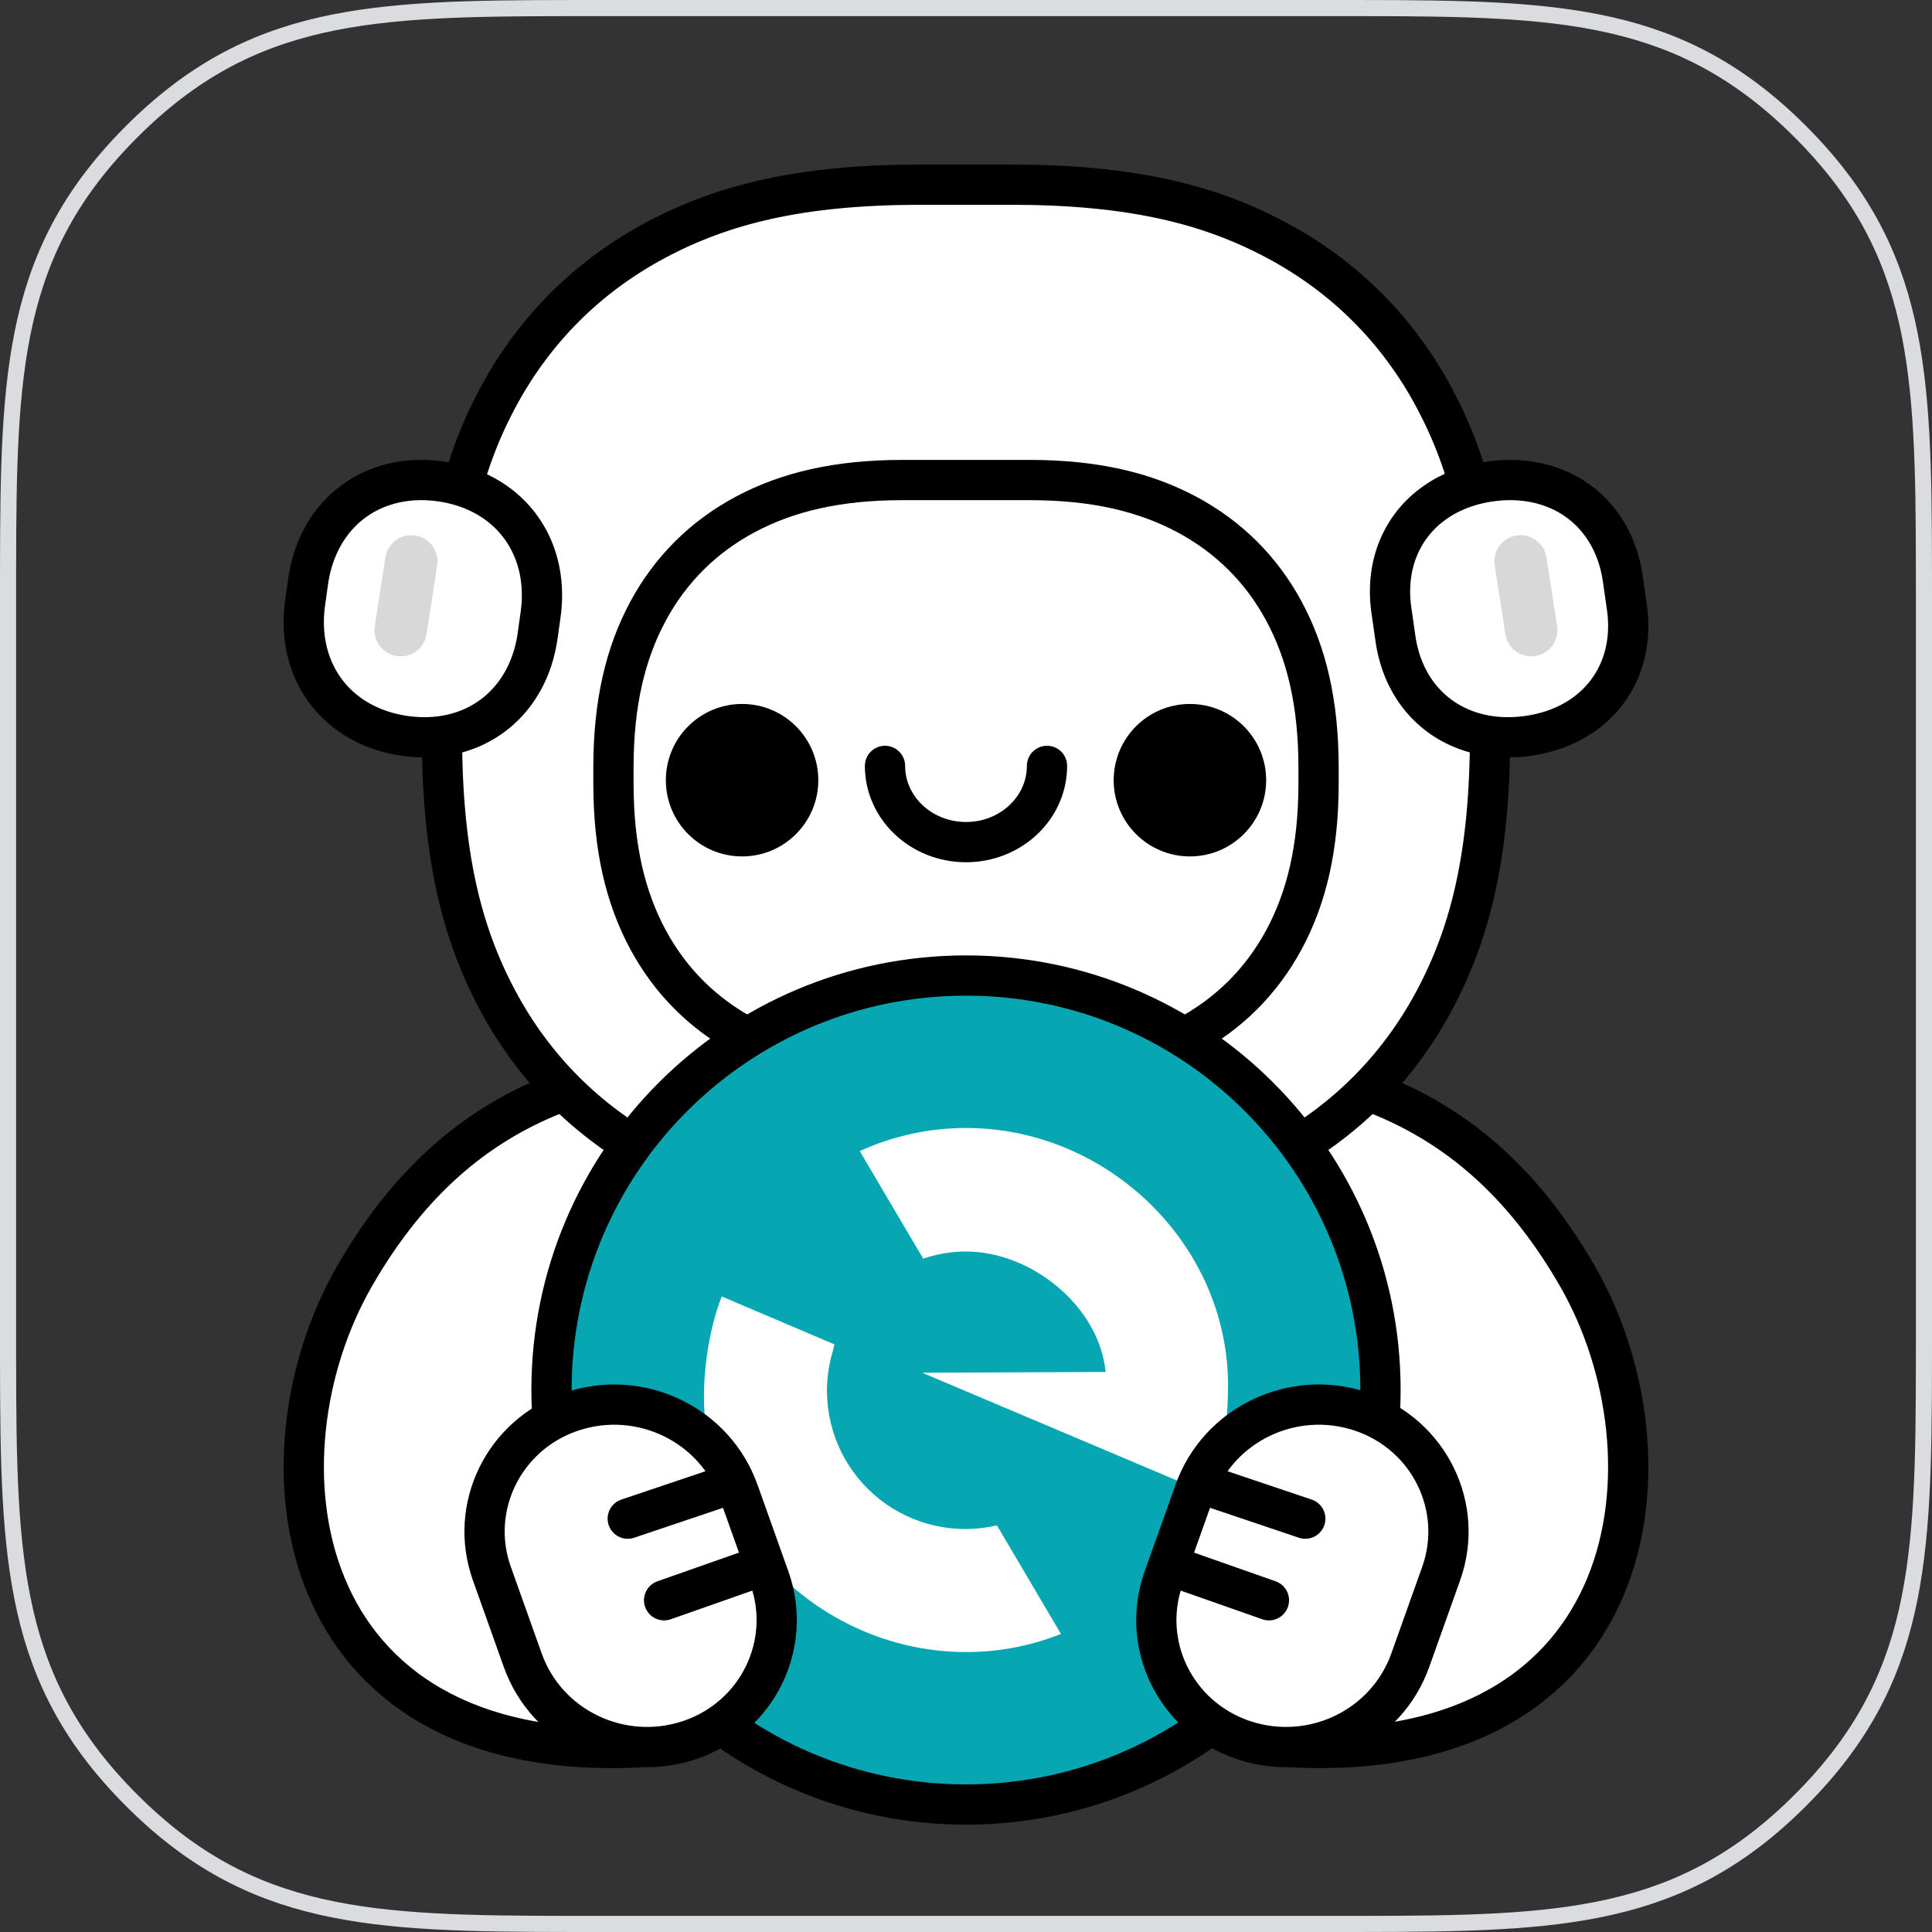 <?xml version="1.0" encoding="UTF-8"?>
<svg width="120px" height="120px" viewBox="0 0 120 120" version="1.1" xmlns="http://www.w3.org/2000/svg" xmlns:xlink="http://www.w3.org/1999/xlink">
    <rect x="0" y="0" width="120" height="120" fill="#333333" stroke="none"/>
    <title>icon</title>
    <defs>
        <path d="M37.083,120 C23.473,120 15.649,120 7.824,112.176 C-4.66529593e-08,104.351 0,96.527 0,82.917 L0,37.083 C0,23.473 -4.66529593e-08,15.649 7.824,7.824 C15.649,0 23.473,0 37.083,0 L82.917,0 C96.527,0 104.351,0 112.176,7.824 C120,15.649 120,23.473 120,37.083 L120,82.917 C120,96.527 120,104.351 112.176,112.176 C104.351,120 96.527,120 82.917,120 L37.083,120 Z" id="path-1"></path>
    </defs>
    <g id="Press-versions" stroke="none" stroke-width="1" fill="none" fill-rule="evenodd">
        <g id="icon">
            <mask id="mask-2" fill="white">
                <use xlink:href="#path-1"></use>
            </mask>
            <path stroke="#DADCE0" d="M84.566,0.501 C96.992,0.513 104.415,0.771 111.822,8.178 C119.229,15.585 119.487,23.008 119.499,35.434 L119.499,35.434 L119.5,36.804 L119.5,36.804 L119.5,37.083 L119.5,82.917 L119.5,83.473 L119.499,84.566 C119.487,96.992 119.229,104.415 111.822,111.822 C104.415,119.229 96.992,119.487 84.566,119.499 L84.566,119.499 L83.196,119.5 L83.196,119.5 L82.917,119.5 L37.083,119.5 L36.527,119.5 L35.434,119.499 C23.008,119.487 15.585,119.229 8.178,111.822 C0.771,104.415 0.513,96.992 0.501,84.566 L0.501,84.566 L0.501,35.434 C0.513,23.008 0.771,15.585 8.178,8.178 C15.585,0.771 23.008,0.513 35.434,0.501 L35.434,0.501 Z"></path>
            <g id="Group" mask="url(#mask-2)">
                <g id="icon" transform="translate(2, 2)">
                    <path d="M78.29,106.531 C100.188,107.566 102.396,88.42 95.982,77.271 C89.767,66.47 80.446,62.771 65.37,64.19 C50.295,65.609 65.435,90.169 75.778,88.368 C80.47,87.551 76.398,106.441 78.29,106.531 Z" id="right-arm" stroke="#000000" stroke-width="2.5" fill="#FFFFFF" fill-rule="nonzero"></path>
                    <path d="M37.709,106.531 C15.811,107.566 13.603,88.42 20.017,77.271 C26.232,66.47 35.553,62.771 50.629,64.19 C65.704,65.609 50.564,90.169 40.221,88.368 C35.529,87.551 39.6,106.441 37.709,106.531 Z" id="left-arm" stroke="#000000" stroke-width="2.5" fill="#FFFFFF" fill-rule="nonzero"></path>
                    <path d="M60.741,9.469 C68.226,9.469 73.087,10.672 77.306,12.931 C81.525,15.19 84.837,18.505 87.093,22.729 C89.325,26.908 90.525,31.715 90.551,39.073 L90.551,43.544 C90.551,51.037 89.349,55.904 87.093,60.128 C84.837,64.352 81.525,67.667 77.306,69.926 C73.087,72.185 68.226,73.388 60.741,73.388 L55.259,73.388 C47.774,73.388 42.913,72.185 38.694,69.926 C34.475,67.667 31.163,64.352 28.907,60.128 C26.651,55.904 25.449,51.037 25.449,43.544 L25.449,39.314 C25.449,31.82 26.651,26.953 28.907,22.729 C31.163,18.505 34.475,15.19 38.694,12.931 C42.867,10.697 47.669,9.495 55.018,9.469 L60.741,9.469 Z" id="helmet" stroke="#000000" stroke-width="2.5" fill="#FFFFFF" fill-rule="nonzero"></path>
                    <path d="M54.037,27.816 L61.963,27.816 C65.979,27.816 69.09,28.557 71.701,29.947 C74.312,31.338 76.361,33.378 77.758,35.978 C79.154,38.578 79.898,41.676 79.898,45.674 L79.898,46.653 C79.898,50.651 79.154,53.749 77.758,56.349 C76.361,58.948 74.312,60.989 71.701,62.379 C69.09,63.77 65.979,64.51 61.963,64.51 L54.037,64.51 C50.021,64.51 46.91,63.77 44.299,62.379 C41.688,60.989 39.639,58.948 38.242,56.349 C36.846,53.749 36.102,50.651 36.102,46.653 L36.102,45.674 C36.102,41.676 36.846,38.578 38.242,35.978 C39.639,33.378 41.688,31.338 44.299,29.947 C46.91,28.557 50.021,27.816 54.037,27.816 Z" id="screen" stroke="#000000" stroke-width="2.5" fill="#FFFFFF" fill-rule="nonzero"></path>
                    <circle id="left-eye" fill="#000000" fill-rule="nonzero" cx="44.092" cy="46.459" r="4.735"></circle>
                    <circle id="right-eye" fill="#000000" fill-rule="nonzero" cx="71.908" cy="46.459" r="4.735"></circle>
                    <path d="M52.969,45.571 C52.969,48.186 55.222,50.306 58,50.306 C60.778,50.306 63.031,48.186 63.031,45.571" id="month" stroke="#000000" stroke-width="2.5" stroke-linecap="round"></path>
                    <g id="left-ear" transform="translate(16.867, 27.816)">
                        <path d="M8.503,0.086 C9.919,0.286 11.146,0.798 12.132,1.55 C13.118,2.303 13.862,3.294 14.309,4.454 C14.757,5.613 14.909,6.94 14.71,8.362 L14.529,9.657 C14.33,11.079 13.82,12.312 13.072,13.303 C12.323,14.293 11.336,15.041 10.182,15.491 C9.028,15.941 7.708,16.093 6.292,15.893 C4.877,15.693 3.65,15.181 2.664,14.429 C1.678,13.677 0.934,12.685 0.486,11.526 C0.039,10.366 -0.113,9.039 0.086,7.617 L0.267,6.323 C0.466,4.901 0.976,3.667 1.724,2.677 C2.473,1.686 3.46,0.939 4.614,0.489 C5.768,0.039 7.088,-0.114 8.503,0.086 Z" id="ear" stroke="#000000" stroke-width="2.5" fill="#FFFFFF" fill-rule="nonzero"></path>
                        <line x1="6.38" y1="5.027" x2="6.319" y2="9.347" id="Path-3" stroke="#D8D8D8" stroke-width="3.255" stroke-linecap="round" stroke-linejoin="round" transform="translate(6.349, 7.187) rotate(8) translate(-6.349, -7.187) "></line>
                    </g>
                    <g id="right-ear" transform="translate(84.337, 27.816)">
                        <path d="M6.262,0.084 C4.851,0.278 3.628,0.773 2.647,1.501 C1.666,2.228 0.927,3.188 0.482,4.311 C0.037,5.434 -0.112,6.72 0.086,8.099 L0.338,9.855 C0.537,11.235 1.043,12.431 1.787,13.391 C2.531,14.35 3.512,15.073 4.66,15.508 C5.808,15.943 7.123,16.089 8.534,15.895 C9.945,15.702 11.168,15.206 12.149,14.479 C13.13,13.751 13.869,12.792 14.314,11.669 C14.758,10.546 14.908,9.26 14.71,7.88 L14.458,6.124 C14.259,4.744 13.753,3.548 13.009,2.589 C12.265,1.63 11.284,0.906 10.136,0.472 C8.988,0.037 7.673,-0.11 6.262,0.084 Z" id="Rectangle" stroke="#000000" stroke-width="2.5" fill="#FFFFFF" fill-rule="nonzero"></path>
                        <line x1="8.47" y1="5.027" x2="8.409" y2="9.347" id="Path-3" stroke="#D8D8D8" stroke-width="3.255" stroke-linecap="round" stroke-linejoin="round" transform="translate(8.439, 7.187) scale(-1, 1) rotate(8) translate(-8.439, -7.187) "></line>
                    </g>
                    <g id="logo" transform="translate(32.255, 58.592)" fill-rule="nonzero">
                        <path d="M25.745,0 C11.526,0 0,11.527 0,25.745 C0,39.963 11.527,51.49 25.745,51.49 C39.963,51.49 51.49,39.963 51.49,25.745 C51.49,11.527 39.965,0 25.745,0 Z" id="Path" fill="#07A6B3"></path>
                        <path d="M25.745,0 C11.526,0 0,11.527 0,25.745 C0,39.963 11.527,51.49 25.745,51.49 C39.963,51.49 51.49,39.963 51.49,25.745 C51.49,11.527 39.965,0 25.745,0 Z" id="Path" stroke="#000000" stroke-width="2.5"></path>
                        <path d="M10.575,19.933 L17.571,22.909 C17.549,23.007 17.52,23.135 17.488,23.279 C17.278,23.96 17.155,24.665 17.121,25.377 C17.106,25.518 17.1,25.66 17.105,25.802 L17.111,25.9 L17.111,25.9 C17.143,28.501 18.355,30.949 20.406,32.553 C22.458,34.157 25.128,34.745 27.666,34.152 L31.643,40.895 C29.77,41.641 27.772,42.023 25.756,42.02 C16.988,42.02 9.469,34.923 9.469,26.165 C9.469,24.109 9.861,21.736 10.575,19.933 Z M25.758,9.469 C34.527,9.469 42.02,16.698 42.02,25.454 C42.019,27.668 41.751,29.877 40.953,31.804 L40.785,32.184 L23.026,24.671 L34.418,24.622 C34.008,20.496 29.762,17.142 25.757,17.142 C24.849,17.141 23.947,17.291 23.088,17.587 L19.146,10.905 C21.221,9.956 23.476,9.466 25.758,9.469 Z" id="Combined-Shape" fill="#FFFFFF"></path>
                    </g>
                    <g id="hand" transform="translate(37.384, 95.944) rotate(-1) translate(-37.384, -95.944) translate(27.884, 84.944)" fill="#FFFFFF" fill-rule="nonzero" stroke="#000000" stroke-width="2.5">
                        <path d="M2.496,16.056 L0.671,10.638 C-0.719,6.513 1.547,2.059 5.732,0.689 L5.826,0.659 L5.826,0.659 C10.096,-0.68 14.665,1.613 16.078,5.804 L17.904,11.222 C19.293,15.347 17.027,19.801 12.842,21.171 L12.748,21.201 L12.748,21.201 C8.478,22.541 3.909,20.248 2.496,16.056 Z" id="Rectangle-Copy-3"></path>
                        <line x1="12.109" y1="9.543" x2="12.151" y2="3.33" id="Line-Copy-2" stroke-linecap="round" transform="translate(12.13, 6.436) rotate(-108) translate(-12.13, -6.436) "></line>
                        <line x1="14.308" y1="14.612" x2="14.268" y2="8.398" id="Line-Copy-3" stroke-linecap="round" transform="translate(14.288, 11.505) rotate(-108) translate(-14.288, -11.505) "></line>
                    </g>
                    <g id="hand" transform="translate(78.68, 95.944) scale(-1, 1) rotate(-1) translate(-78.68, -95.944) translate(69.18, 84.944)" fill="#FFFFFF" fill-rule="nonzero" stroke="#000000" stroke-width="2.5">
                        <path d="M2.496,16.056 L0.671,10.638 C-0.719,6.513 1.547,2.059 5.732,0.689 L5.826,0.659 L5.826,0.659 C10.096,-0.68 14.665,1.613 16.078,5.804 L17.904,11.222 C19.293,15.347 17.027,19.801 12.842,21.171 L12.748,21.201 L12.748,21.201 C8.478,22.541 3.909,20.248 2.496,16.056 Z" id="Rectangle-Copy-3"></path>
                        <line x1="12.109" y1="9.543" x2="12.151" y2="3.33" id="Line-Copy-2" stroke-linecap="round" transform="translate(12.13, 6.436) rotate(-108) translate(-12.13, -6.436) "></line>
                        <line x1="14.308" y1="14.612" x2="14.268" y2="8.398" id="Line-Copy-3" stroke-linecap="round" transform="translate(14.288, 11.505) rotate(-108) translate(-14.288, -11.505) "></line>
                    </g>
                </g>
            </g>
        </g>
    </g>
</svg>